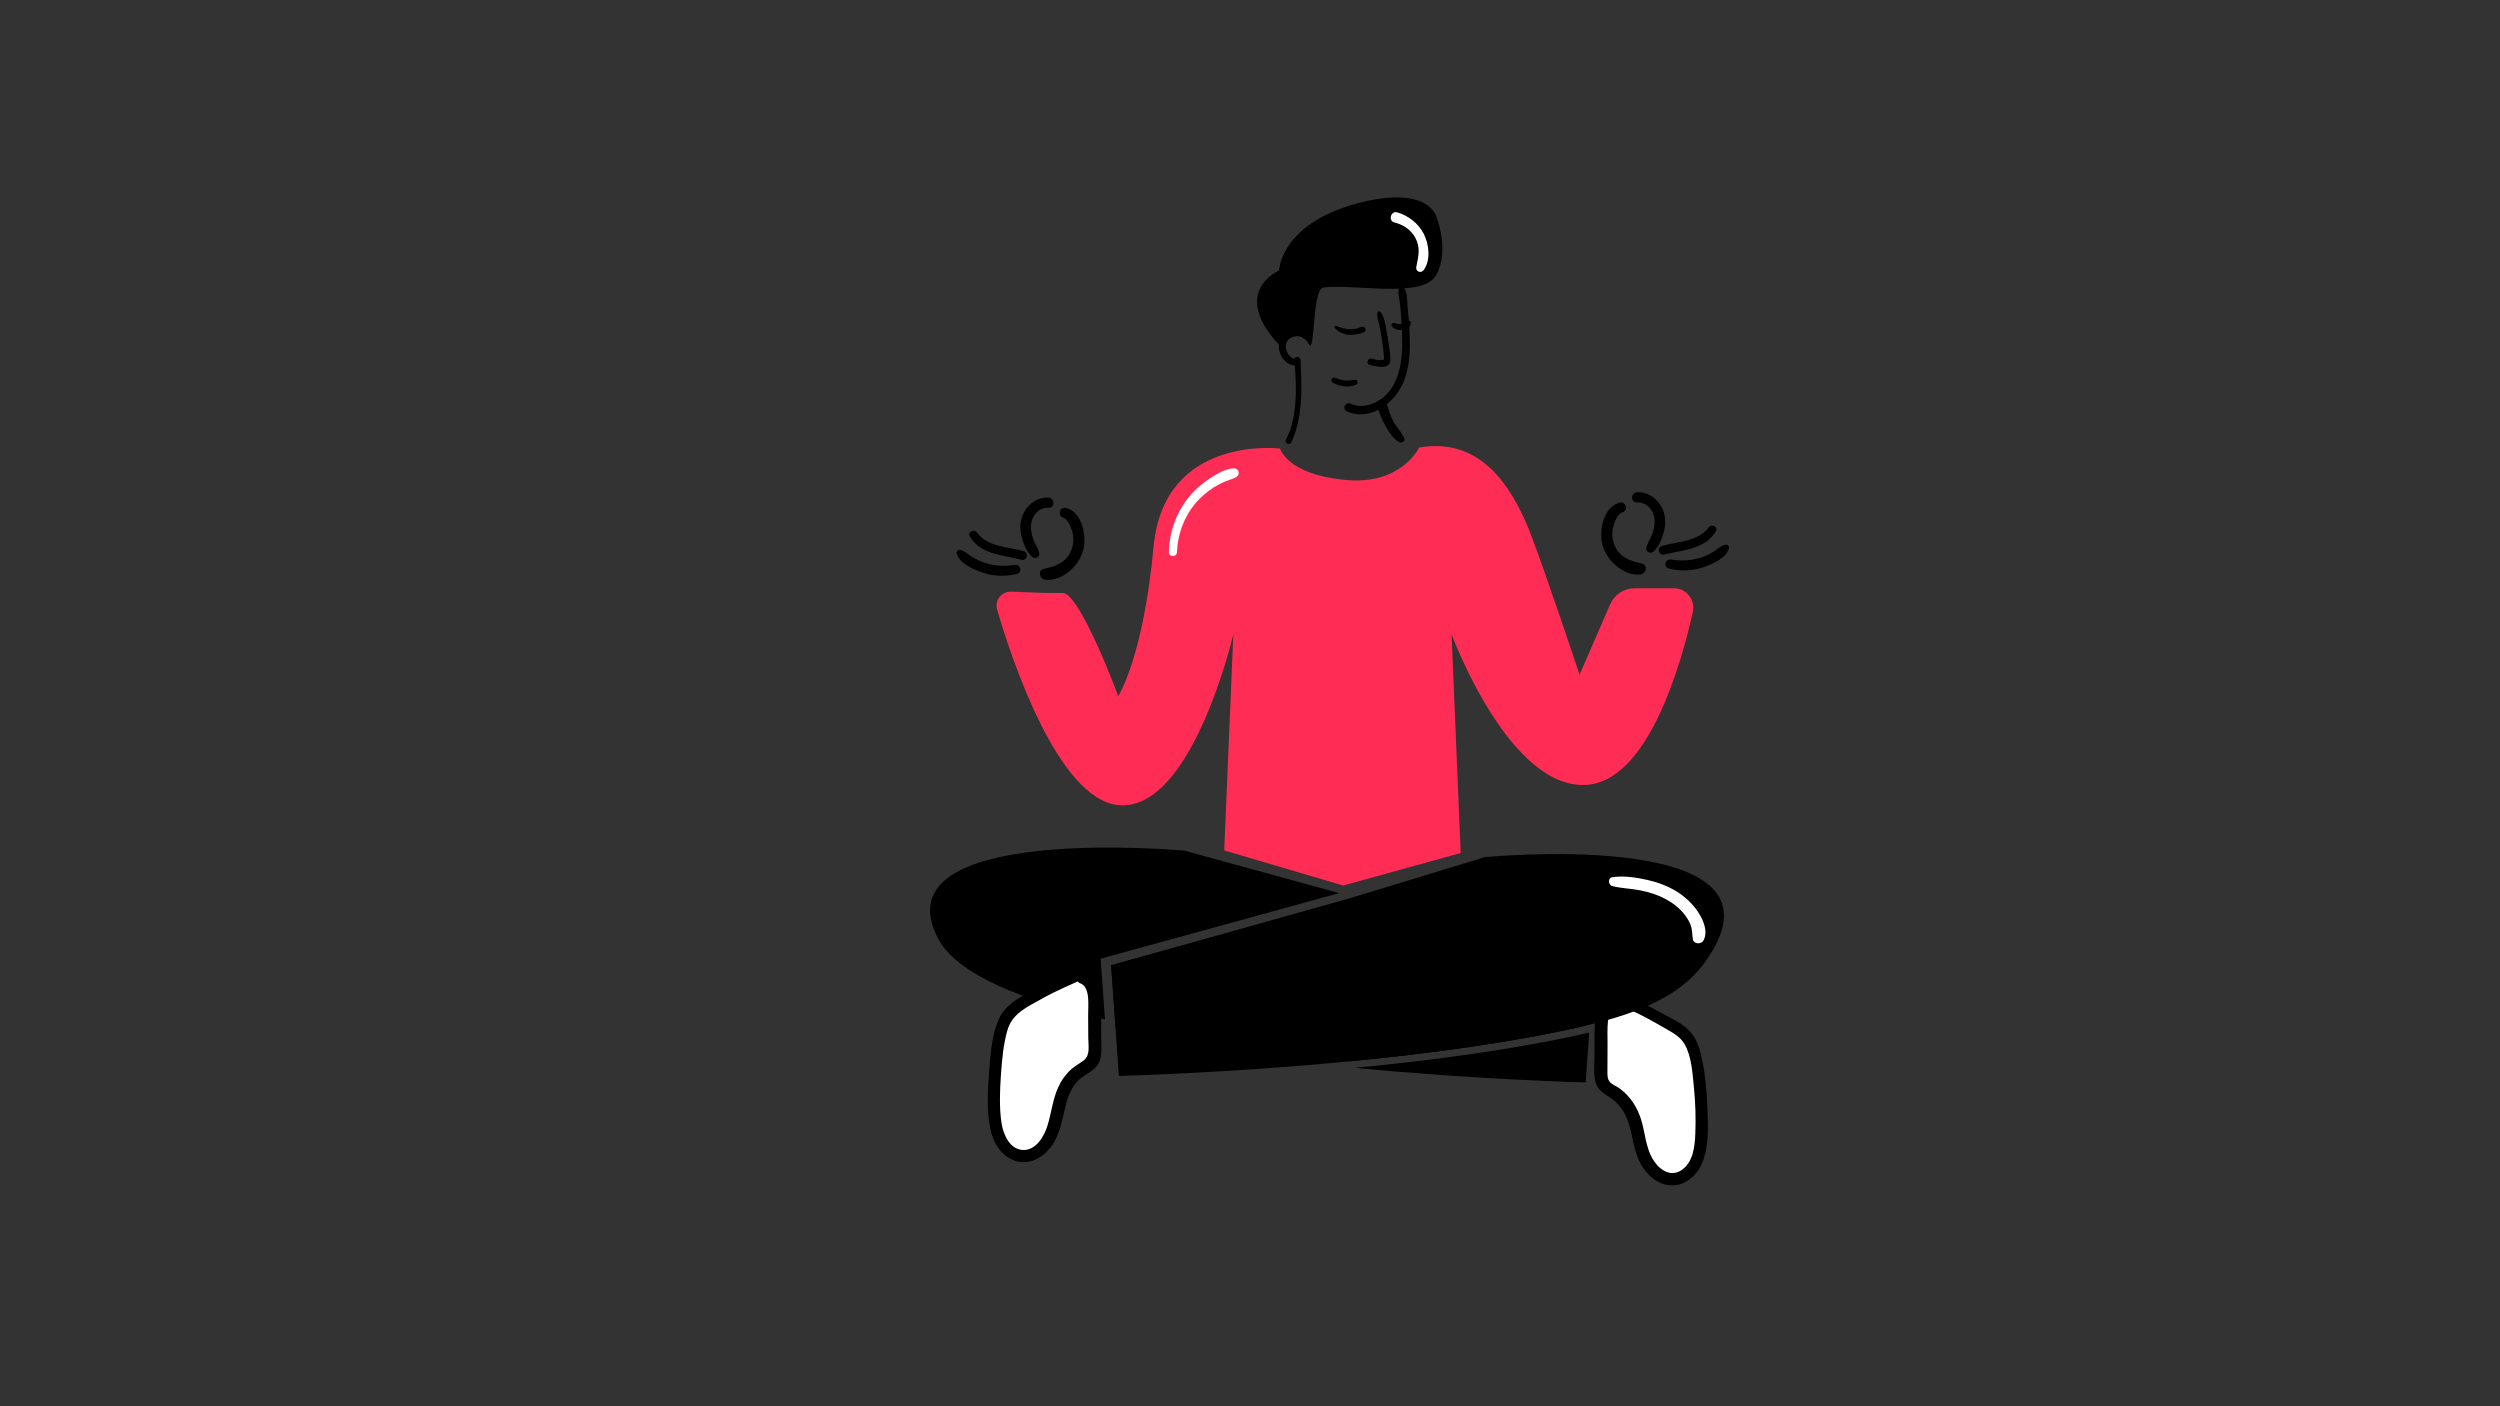 <?xml version="1.0" encoding="utf-8"?>
<!-- Generator: Adobe Illustrator 24.0.2, SVG Export Plug-In . SVG Version: 6.00 Build 0)  -->
<svg version="1.1" id="Layer_1" xmlns="http://www.w3.org/2000/svg" xmlns:xlink="http://www.w3.org/1999/xlink" x="0px" y="0px"
	 viewBox="0 0 1920 1080" style="enable-background:new 0 0 1920 1080;" xml:space="preserve">
<rect x="0" y="0" width="1920" height="1080" fill="#333333" stroke="none"/>
<style type="text/css">
	.st0{fill:#6CACEC;}
	.st1{fill:none;stroke:#000000;stroke-width:2;stroke-linecap:round;stroke-linejoin:round;stroke-miterlimit:10;}
	.st2{opacity:0.1;}
	.st3{fill:#FFFFFF;}
	.st4{fill:#FF81C4;}
	.st5{fill:#FFFFFF;stroke:#000000;stroke-width:2;stroke-linecap:round;stroke-linejoin:round;stroke-miterlimit:10;}
	.st6{fill:#5856D6;}
	.st7{fill:#FF81C4;stroke:#000000;stroke-width:2;stroke-linecap:round;stroke-linejoin:round;stroke-miterlimit:10;}
	.st8{fill:#3880BA;}
	.st9{fill:#FFFFFF;stroke:#000000;stroke-miterlimit:10;}
	.st10{fill:none;stroke:#000000;stroke-miterlimit:10;}
	.st11{fill:none;stroke:#000000;stroke-width:8;stroke-linecap:round;stroke-linejoin:round;stroke-miterlimit:10;}
	.st12{fill:url(#SVGID_1_);stroke:#F2566A;stroke-miterlimit:10;}
	.st13{fill:url(#SVGID_2_);}
	.st14{fill:none;stroke:#F2566A;stroke-miterlimit:10;}
	.st15{fill:none;stroke:#F2566A;stroke-miterlimit:10;stroke-dasharray:10.28,139.814;}
	.st16{fill:url(#SVGID_4_);stroke:#F2566A;stroke-miterlimit:10;}
	.st17{fill:url(#SVGID_5_);stroke:#F2566A;stroke-miterlimit:10;}
	.st18{fill:url(#SVGID_6_);fill-opacity:0.15;stroke:#549BF4;stroke-width:2;stroke-opacity:8.222246e-02;}
	.st19{fill:url(#SVGID_8_);fill-opacity:0.15;stroke:#549BF4;stroke-width:2;stroke-opacity:8.222246e-02;}
	.st20{opacity:0.62;fill:url(#SVGID_10_);fill-opacity:0.5;}
	.st21{opacity:0.62;fill:url(#SVGID_12_);fill-opacity:0.5;}
	.st22{opacity:0.62;fill:url(#SVGID_13_);fill-opacity:0.5;}
	.st23{opacity:0.62;fill:url(#SVGID_14_);fill-opacity:0.5;}
	.st24{opacity:0.62;fill:url(#SVGID_15_);fill-opacity:0.5;}
	.st25{opacity:0.62;fill:url(#SVGID_16_);fill-opacity:0.5;}
	.st26{opacity:0.62;fill:url(#SVGID_17_);fill-opacity:0.5;}
	.st27{opacity:0.62;fill:url(#SVGID_18_);fill-opacity:0.5;}
	.st28{fill:url(#SVGID_19_);stroke:#F2566A;stroke-miterlimit:10;stroke-dasharray:203,31,0,0,0;}
	.st29{fill:none;stroke:#F2566A;stroke-miterlimit:10;stroke-dasharray:110,0,0,0,0;}
	.st30{fill:none;stroke:#CBD6E8;stroke-miterlimit:10;}
	.st31{fill:url(#SVGID_20_);}
	.st32{fill:url(#SVGID_21_);}
	.st33{fill:url(#SVGID_22_);}
	.st34{fill:url(#SVGID_23_);}
	.st35{fill:url(#SVGID_24_);}
	.st36{fill:url(#SVGID_25_);}
	.st37{fill:none;stroke:#FFFFFF;stroke-miterlimit:10;}
	.st38{fill:url(#SVGID_27_);}
	.st39{fill:none;stroke:#FFFFFF;stroke-linecap:round;stroke-miterlimit:10;}
	.st40{fill:url(#SVGID_28_);}
	.st41{fill:url(#SVGID_29_);}
	.st42{opacity:0.36;fill:url(#SVGID_30_);enable-background:new    ;}
	.st43{opacity:0.36;fill:url(#SVGID_31_);enable-background:new    ;}
	.st44{fill:url(#SVGID_32_);fill-opacity:0.15;stroke:#549BF4;stroke-width:2;stroke-opacity:8.222246e-02;}
	.st45{fill:url(#SVGID_34_);fill-opacity:0.15;stroke:#549BF4;stroke-width:2;stroke-opacity:8.222246e-02;}
	.st46{fill:url(#SVGID_35_);fill-opacity:0.15;stroke:#549BF4;stroke-width:2;stroke-opacity:8.222246e-02;}
	.st47{fill:url(#SVGID_36_);fill-opacity:0.15;stroke:#549BF4;stroke-width:2;stroke-opacity:8.222246e-02;}
	.st48{fill:url(#SVGID_37_);fill-opacity:0.5;stroke:#FFFFFF;stroke-linejoin:round;}
	.st49{fill:url(#SVGID_38_);fill-opacity:0.15;stroke:#549BF4;stroke-width:2;stroke-opacity:8.222246e-02;}
	.st50{opacity:0.54;fill:#FFFFFF;enable-background:new    ;}
	.st51{fill:#363C61;}
	.st52{fill:none;stroke:url(#SVGID_39_);stroke-width:9;stroke-miterlimit:10;}
	.st53{fill:none;stroke:url(#SVGID_40_);stroke-width:9;stroke-miterlimit:10;}
	.st54{fill:none;stroke:#FFFFFF;stroke-width:3;stroke-miterlimit:10;}
	.st55{opacity:0.62;fill:url(#SVGID_41_);fill-opacity:0.5;}
	.st56{opacity:0.62;fill:url(#SVGID_42_);fill-opacity:0.5;}
	.st57{opacity:0.62;fill:url(#SVGID_43_);fill-opacity:0.5;}
	.st58{opacity:0.6;fill:url(#SVGID_44_);fill-opacity:0.5;}
	.st59{fill:url(#SVGID_45_);fill-opacity:0.15;stroke:#549BF4;stroke-width:2;stroke-opacity:8.222246e-02;}
	.st60{fill:url(#SVGID_46_);fill-opacity:0.15;stroke:#549BF4;stroke-width:2;stroke-opacity:8.222246e-02;}
	.st61{fill:url(#SVGID_47_);fill-opacity:0.15;stroke:#549BF4;stroke-width:2;stroke-opacity:8.222246e-02;}
	.st62{fill:url(#SVGID_48_);fill-opacity:0.15;stroke:#549BF4;stroke-width:2;stroke-opacity:8.222246e-02;}
	.st63{opacity:0.62;fill:url(#SVGID_49_);fill-opacity:0.5;}
	.st64{opacity:0.62;fill:url(#SVGID_50_);fill-opacity:0.5;}
	.st65{opacity:5.000000e-02;fill:none;stroke:#FFFFFF;stroke-width:2;stroke-miterlimit:10;}
	.st66{opacity:0.15;fill:url(#SVGID_51_);fill-opacity:0.5;}
	.st67{opacity:0.5;}
	.st68{fill:none;stroke:#FFFFFF;stroke-width:2;stroke-dasharray:11.85,11.85;}
	.st69{fill:url(#SVGID_52_);fill-opacity:0.5;stroke:#FFFFFF;stroke-linejoin:round;}
	.st70{fill:url(#SVGID_53_);fill-opacity:0.15;stroke:#549BF4;stroke-width:2;stroke-opacity:8.222246e-02;}
	.st71{fill:#CAD6E8;}
	.st72{fill:url(#SVGID_54_);}
	.st73{fill:url(#SVGID_55_);}
	.st74{opacity:0.89;fill:#F2566A;enable-background:new    ;}
	.st75{fill:#EBF1FC;}
	.st76{fill:#CEDEF2;}
	.st77{fill:url(#SVGID_56_);}
	.st78{fill:url(#SVGID-2_1_);}
	.st79{fill:url(#SVGID-3_1_);}
	.st80{fill:url(#SVGID_57_);}
	.st81{clip-path:url(#SVGID_58_);}
	.st82{fill:url(#SVGID_59_);}
	.st83{fill:#CBD6E8;}
	.st84{stroke:#000000;stroke-miterlimit:10;}
	.st85{fill:url(#SVGID_60_);}
	.st86{fill:url(#SVGID-4_1_);}
	.st87{fill:url(#SVGID_61_);}
	.st88{opacity:0.36;fill:url(#SVGID_62_);enable-background:new    ;}
	.st89{opacity:0.4;fill:#3574EC;enable-background:new    ;}
	.st90{fill:url(#SVGID-5_1_);}
	.st91{fill:url(#SVGID-6_1_);}
	.st92{fill:url(#SVGID_63_);}
	.st93{clip-path:url(#SVGID_64_);}
	.st94{fill:url(#SVGID_65_);}
	.st95{fill:url(#SVGID-7_1_);}
	.st96{opacity:0.4;fill:#FFFFFF;enable-background:new    ;}
	.st97{opacity:0.9;fill:#FFFFFF;enable-background:new    ;}
	.st98{opacity:0.9;}
	.st99{fill:url(#SVGID_66_);}
	.st100{opacity:0.36;fill:url(#SVGID_67_);enable-background:new    ;}
	.st101{fill:url(#SVGID_68_);}
	.st102{fill:url(#SVGID_69_);}
	.st103{fill:url(#SVGID_70_);fill-opacity:0.3;}
	.st104{opacity:8.000000e-02;fill:#549BF4;enable-background:new    ;}
	.st105{fill:url(#SVGID_71_);fill-opacity:0.15;}
	.st106{opacity:0.8;}
	.st107{fill:#9090D0;}
	.st108{fill:none;stroke:#000000;stroke-width:3;stroke-linecap:round;stroke-linejoin:round;stroke-miterlimit:10;}
	.st109{fill:#CFCED4;}
	.st110{fill:#FEAD91;}
	.st111{fill:#FFFFFF;stroke:#000000;stroke-width:3;stroke-linecap:round;stroke-linejoin:round;stroke-miterlimit:10;}
	.st112{fill:#FEAD91;stroke:#000000;stroke-width:3;stroke-miterlimit:10;}
	.st113{fill:#FFE2AA;}
	.st114{fill:#FFE2AA;stroke:#000000;stroke-width:3;stroke-linecap:round;stroke-linejoin:round;stroke-miterlimit:10;}
	.st115{fill:none;stroke:#000000;stroke-width:4;stroke-linecap:round;stroke-linejoin:round;stroke-miterlimit:10;}
	.st116{fill:#FFFFFF;stroke:#000000;stroke-width:5;stroke-linecap:round;stroke-linejoin:round;stroke-miterlimit:10;}
	.st117{fill:none;stroke:#000000;stroke-width:3;stroke-miterlimit:10;}
	.st118{fill:#FFFFFF;stroke:#000000;stroke-width:2;stroke-miterlimit:10;}
	.st119{fill:#FFC9E6;}
	.st120{fill:#FCA1BB;}
	.st121{fill:#151614;}
	.st122{fill:#FFFFFF;stroke:#1B0042;stroke-width:2;stroke-linecap:round;stroke-linejoin:round;stroke-miterlimit:10;}
	.st123{fill:none;stroke:#1B0042;stroke-width:2;stroke-linecap:round;stroke-linejoin:round;stroke-miterlimit:10;}
	.st124{fill:#1B0042;}
	
		.st125{opacity:0.15;clip-path:url(#XMLID_13_);fill:none;stroke:#FFFFFF;stroke-width:2;stroke-linecap:round;stroke-linejoin:round;stroke-miterlimit:10;}
	.st126{fill:none;stroke:#000000;stroke-linecap:round;stroke-linejoin:round;stroke-miterlimit:10;}
	.st127{fill:none;stroke:#FFFFFF;stroke-linecap:round;stroke-linejoin:round;stroke-miterlimit:10;}
	
		.st128{opacity:0.15;clip-path:url(#XMLID_15_);fill:none;stroke:#FFFFFF;stroke-width:2;stroke-linecap:round;stroke-linejoin:round;stroke-miterlimit:10;}
	
		.st129{opacity:0.15;clip-path:url(#XMLID_16_);fill:none;stroke:#FFFFFF;stroke-width:2;stroke-linecap:round;stroke-linejoin:round;stroke-miterlimit:10;}
	.st130{fill:none;stroke:#FFFFFF;stroke-width:2;stroke-linecap:round;stroke-linejoin:round;stroke-miterlimit:10;}
	
		.st131{opacity:0.15;clip-path:url(#XMLID_17_);fill:none;stroke:#FFFFFF;stroke-width:2;stroke-linecap:round;stroke-linejoin:round;stroke-miterlimit:10;}
	.st132{opacity:0.15;clip-path:url(#XMLID_18_);fill:none;stroke:#FFFFFF;stroke-width:2;stroke-miterlimit:10;}
	
		.st133{opacity:0.15;clip-path:url(#XMLID_19_);fill:none;stroke:#FFFFFF;stroke-width:2;stroke-linecap:round;stroke-linejoin:round;stroke-miterlimit:10;}
	.st134{fill:#FFFFFF;stroke:#2C234A;stroke-width:2;stroke-linecap:round;stroke-linejoin:round;stroke-miterlimit:10;}
	.st135{fill:#8AAFF6;}
	.st136{fill:none;stroke:#2C234A;stroke-width:2;stroke-linecap:round;stroke-linejoin:round;stroke-miterlimit:10;}
	.st137{opacity:0.2;}
	.st138{fill:#2C234A;}
	.st139{fill:none;stroke:#4417D7;stroke-width:2;stroke-linecap:round;stroke-linejoin:round;stroke-miterlimit:10;}
	.st140{fill:none;stroke:#EFCC4A;stroke-width:2;stroke-linecap:round;stroke-linejoin:round;stroke-miterlimit:10;}
	.st141{fill:#E3DFFF;}
	.st142{fill:none;stroke:#9D8AF6;stroke-width:2;stroke-linecap:round;stroke-linejoin:round;stroke-miterlimit:10;}
	.st143{clip-path:url(#SVGID_72_);}
	.st144{fill:none;stroke:#E3DFFF;stroke-width:4;stroke-linecap:round;stroke-linejoin:round;stroke-miterlimit:10;}
	.st145{fill:none;stroke:#D6D4D4;stroke-width:10;stroke-linecap:round;stroke-linejoin:round;stroke-miterlimit:10;}
	.st146{fill:none;stroke:#FF4B42;stroke-width:10;stroke-linecap:round;stroke-linejoin:round;stroke-miterlimit:10;}
	.st147{fill:#D7B9D8;}
	.st148{fill:#D6D4D4;}
	.st149{fill:#FFB69D;}
	.st150{fill:#D6D4D4;stroke:#FFFFFF;stroke-width:2;stroke-miterlimit:10;}
	.st151{clip-path:url(#XMLID_20_);}
	.st152{clip-path:url(#XMLID_21_);}
	.st153{fill:none;stroke:#FFFFFF;stroke-width:5;stroke-linecap:round;stroke-linejoin:round;stroke-miterlimit:10;}
	.st154{fill:#FF4B42;}
	.st155{clip-path:url(#XMLID_24_);}
	.st156{clip-path:url(#SVGID_74_);}
	.st157{clip-path:url(#XMLID_25_);}
	.st158{fill:#FEC0D9;}
	
		.st159{fill:none;stroke:#D6D4D4;stroke-width:3;stroke-linecap:round;stroke-linejoin:round;stroke-miterlimit:10;stroke-dasharray:20,20;}
	.st160{fill:#6BA5BD;}
	.st161{clip-path:url(#XMLID_28_);}
	.st162{clip-path:url(#SVGID_76_);}
	.st163{clip-path:url(#XMLID_29_);}
	.st164{clip-path:url(#XMLID_33_);}
	.st165{fill:none;stroke:#FFFFFF;stroke-width:4;stroke-linecap:round;stroke-linejoin:round;stroke-miterlimit:10;}
	.st166{fill:none;stroke:#FFFF00;stroke-width:2;stroke-linecap:round;stroke-linejoin:round;stroke-miterlimit:10;}
	.st167{fill:#FEC0D9;stroke:#000000;stroke-width:3;stroke-linecap:round;stroke-linejoin:round;stroke-miterlimit:10;}
	.st168{fill:#FFCDB2;stroke:#000000;stroke-width:2;stroke-linecap:round;stroke-linejoin:round;stroke-miterlimit:10;}
	.st169{stroke:#FFFFFF;stroke-width:2;stroke-miterlimit:10;}
	.st170{fill:#996533;stroke:#000000;stroke-width:2;stroke-linecap:round;stroke-linejoin:round;stroke-miterlimit:10;}
	.st171{stroke:#000000;stroke-width:2;stroke-linecap:round;stroke-linejoin:round;stroke-miterlimit:10;}
	.st172{fill:#996533;stroke:#000000;stroke-width:2;stroke-miterlimit:10;}
	.st173{fill:#FF6600;stroke:#000000;stroke-width:2;stroke-linecap:round;stroke-linejoin:round;stroke-miterlimit:10;}
	.st174{fill:#FFCDB2;}
	.st175{fill:none;stroke:#000000;stroke-width:2;stroke-miterlimit:10;}
	.st176{fill:none;stroke:#000000;stroke-width:5;stroke-linecap:round;stroke-linejoin:round;stroke-miterlimit:10;}
	.st177{fill:#9B4CB5;stroke:#000000;stroke-width:2;stroke-linecap:round;stroke-linejoin:round;stroke-miterlimit:10;}
	.st178{fill:#C8C8FF;stroke:#000000;stroke-width:2;stroke-linecap:round;stroke-linejoin:round;stroke-miterlimit:10;}
	.st179{fill:#DDDCDD;}
	.st180{fill:#FA6058;stroke:#000000;stroke-width:2;stroke-miterlimit:10;}
	.st181{fill:#FBBC2D;stroke:#000000;stroke-width:2;stroke-miterlimit:10;}
	.st182{fill:#30CA41;stroke:#000000;stroke-width:2;stroke-miterlimit:10;}
	.st183{stroke:#FFFFFF;stroke-width:2;stroke-linecap:round;stroke-linejoin:round;stroke-miterlimit:10;}
	.st184{fill:none;stroke:#C8C8FF;stroke-width:5;stroke-linecap:round;stroke-linejoin:round;stroke-miterlimit:10;}
	.st185{stroke:#000000;stroke-width:2;stroke-miterlimit:10;}
	.st186{fill:#FF2D55;}
	.st187{fill:#D4D7FF;}
	.st188{fill:#FFCBC2;}
	.st189{clip-path:url(#SVGID_77_);}
	.st190{fill:#352F84;}
	.st191{clip-path:url(#SVGID_78_);}
	.st192{clip-path:url(#SVGID_79_);}
	.st193{clip-path:url(#XMLID_37_);}
	.st194{opacity:0.4;clip-path:url(#XMLID_41_);}
	.st195{clip-path:url(#XMLID_44_);}
	.st196{fill:#FF3167;}
	.st197{fill:#91A3B4;}
	.st198{fill:#E05555;}
	.st199{fill:none;stroke:#EFA9A9;stroke-width:2;stroke-miterlimit:10;}
	.st200{clip-path:url(#XMLID_46_);}
	.st201{fill:#F2F2F2;}
	.st202{fill:#6F8393;}
	.st203{fill:#333333;}
	.st204{fill:#B5C7C3;}
	.st205{clip-path:url(#XMLID_47_);}
	.st206{clip-path:url(#SVGID_81_);}
	.st207{clip-path:url(#XMLID_50_);}
	.st208{fill:#5595E0;}
	.st209{fill:#FCFCFC;}
	.st210{fill:none;stroke:#CACBDB;stroke-width:10;stroke-linecap:round;stroke-linejoin:round;stroke-miterlimit:10;}
	
		.st211{fill:none;stroke:#CACBDB;stroke-width:10;stroke-linecap:round;stroke-linejoin:round;stroke-miterlimit:10;stroke-dasharray:30,30;}
	.st212{fill:none;stroke:#CACBDB;stroke-width:21;stroke-linecap:round;stroke-linejoin:round;stroke-miterlimit:10;}
	.st213{fill:#E45858;}
	.st214{fill:#CFD4FF;}
	.st215{fill:#2A2C67;}
	.st216{clip-path:url(#XMLID_51_);}
	.st217{fill:#585DE4;}
	.st218{fill:none;stroke:#324A81;stroke-width:5;stroke-linecap:round;stroke-linejoin:round;stroke-miterlimit:10;}
	.st219{fill:#CFD4FF;stroke:#2A2C67;stroke-width:5;stroke-linecap:round;stroke-linejoin:round;stroke-miterlimit:10;}
	.st220{clip-path:url(#XMLID_52_);}
	.st221{clip-path:url(#XMLID_53_);}
	.st222{fill:none;stroke:#FEFEFF;stroke-width:5;stroke-linecap:round;stroke-linejoin:round;stroke-miterlimit:10;}
	.st223{fill:#CFD4FF;stroke:#2A2C67;stroke-width:5;stroke-miterlimit:10;}
	.st224{fill:none;stroke:#2A2C67;stroke-width:5;stroke-linecap:round;stroke-linejoin:round;stroke-miterlimit:10;}
	.st225{fill:none;stroke:#585DE4;stroke-width:5;stroke-miterlimit:10;}
	.st226{fill:none;stroke:#585DE4;stroke-width:5;stroke-linecap:round;stroke-linejoin:round;stroke-miterlimit:10;}
	.st227{fill:#E8E8F7;}
	
		.st228{opacity:0.4;fill:none;stroke:#303044;stroke-width:2.51;stroke-linecap:round;stroke-linejoin:round;stroke-miterlimit:10;}
	.st229{fill:#FEC5C4;}
	.st230{fill:#EF8D8B;}
	.st231{fill:#FEC5C4;stroke:#EF8D8B;stroke-width:2.51;stroke-linecap:round;stroke-linejoin:round;stroke-miterlimit:10;}
	.st232{fill:#F048BA;}
	.st233{fill:#FFFFFF;stroke:#E8E8F7;stroke-width:2;stroke-linecap:round;stroke-linejoin:round;stroke-miterlimit:10;}
	.st234{fill:none;stroke:#E8E8F7;stroke-width:2;stroke-linecap:round;stroke-linejoin:round;stroke-miterlimit:10;}
	.st235{fill:#303044;}
	.st236{fill:none;}
	.st237{fill:none;stroke:#EF8D8B;stroke-width:2.51;stroke-linecap:round;stroke-linejoin:round;stroke-miterlimit:10;}
	.st238{fill:none;stroke:#E8E8F7;stroke-width:7;stroke-linecap:round;stroke-linejoin:round;stroke-miterlimit:10;}
	.st239{fill:#FFFFFF;stroke:#E8E8F7;stroke-width:7;stroke-linecap:round;stroke-linejoin:round;stroke-miterlimit:10;}
	.st240{fill:#FFFFFF;stroke:#E8E8F7;stroke-width:5.62;stroke-miterlimit:10;}
	.st241{fill:#E8E8F7;stroke:#E8E8F7;stroke-width:5.62;stroke-miterlimit:10;}
	.st242{fill:#FEC5C4;stroke:#EF8D8B;stroke-width:2;stroke-linecap:round;stroke-linejoin:round;stroke-miterlimit:10;}
	.st243{fill:none;stroke:#EF8D8B;stroke-width:2;stroke-linecap:round;stroke-linejoin:round;stroke-miterlimit:10;}
	.st244{fill:#E8E8F7;stroke:#FFFFFF;stroke-width:5.62;stroke-miterlimit:10;}
	.st245{opacity:0.4;fill:none;stroke:#000000;stroke-width:2;stroke-linecap:round;stroke-linejoin:round;stroke-miterlimit:10;}
	.st246{fill:none;stroke:#E8E8F7;stroke-width:5.132;stroke-miterlimit:10;}
	.st247{fill:none;stroke:#EF8D8B;stroke-width:2;stroke-linecap:round;stroke-miterlimit:10;}
	.st248{fill:#FFFFFF;stroke:#E8E8F7;stroke-width:5;stroke-miterlimit:10;}
	.st249{fill:#E8E8F7;stroke:#E8E8F7;stroke-width:5;stroke-miterlimit:10;}
	.st250{fill:#FFFFFF;stroke:#E8E8F7;stroke-width:5;stroke-miterlimit:10;stroke-dasharray:20,20;}
	.st251{fill:#F2F2F6;}
	.st252{opacity:0.4;fill:#FFFFFF;stroke:#000000;stroke-width:2.116;stroke-linecap:round;stroke-miterlimit:10;}
	
		.st253{opacity:0.4;fill:none;stroke:#000000;stroke-width:2.116;stroke-linecap:round;stroke-linejoin:round;stroke-miterlimit:10;stroke-dasharray:140.719,204.201;}
	.st254{opacity:0.4;fill:none;stroke:#000000;stroke-width:2.116;stroke-linecap:round;stroke-miterlimit:10;}
	.st255{fill:#282828;}
	.st256{fill:#FEC5C4;stroke:#EF8D8B;stroke-width:1.058;stroke-linecap:round;stroke-miterlimit:10;}
	.st257{fill:none;stroke:#FFFFFF;stroke-width:8;stroke-linecap:round;stroke-linejoin:round;stroke-miterlimit:10;}
	
		.st258{fill:none;stroke:#E8E8F7;stroke-width:5;stroke-linecap:round;stroke-linejoin:round;stroke-miterlimit:10;stroke-dasharray:20,20;}
	.st259{fill:none;stroke:#E8E8F7;stroke-width:4.743;stroke-linecap:round;stroke-linejoin:round;stroke-miterlimit:10;}
	
		.st260{opacity:0.4;fill:none;stroke:#000000;stroke-width:1.709;stroke-linecap:round;stroke-linejoin:round;stroke-miterlimit:10;}
	.st261{fill-rule:evenodd;clip-rule:evenodd;fill:#F7931A;}
	.st262{fill:none;stroke:#EF8D8B;stroke-width:1.956;stroke-linecap:round;stroke-linejoin:round;stroke-miterlimit:10;}
</style>
<g>
	<g>
		<path class="st3" d="M1236.5,765.5c16.3,4.5,31.2,12.9,45.9,21.1c4.5,2.5,9.1,5.1,12.5,9c5,5.7,6.8,13.4,8.1,20.9
			c3.2,17.9,4.4,36.2,3.6,54.3c-0.3,7.5-1,15.1-4.2,21.8s-9.5,12.4-16.9,13c-11.2,0.9-20.1-9.6-23.8-20.2
			c-3.7-10.6-4.2-22.3-9.4-32.2c-3.2-6.2-8.1-11.5-14.1-15.1c-2.3-1.4-4.8-2.6-6.5-4.8c-2.2-2.9-2.3-6.9-2.3-10.5
			c0.1-11.1,0.1-22.2,0.2-33.3c0-8.2,1.5-18.6,9.4-21"/>
		<g>
			<path d="M1235,768c10.3,4.9,20.9,8.9,30.9,14.5c4.8,2.6,9.5,5.3,14.2,8c5.2,3,10.5,6,13.6,11.3c5.5,9.4,6.1,22.5,7.2,33
				c1.2,12,1.6,24,1.1,36c-0.4,10-1.7,22.3-11.1,28.2c-9,5.5-17.7-1.8-22-9.5c-5.1-9.1-5.5-20.1-8.6-29.9c-3-9.4-8.2-17.6-16.2-23.5
				c-2.2-1.7-5.8-3-7.7-5.1c-2-2.3-1.9-5.3-1.9-8.2c0-6.9,0.1-13.7,0.1-20.6c0-5.9-0.3-12,0.3-17.9c0.4-3.9,1.3-9.6,5.5-11.2
				c5.8-2.2,3.3-11.6-2.6-9.4c-10.1,3.8-12.6,14-13,23.8c-0.3,7.1-0.1,14.3-0.2,21.5c0,6.7-0.8,13.9,0.4,20.6
				c1.2,6.5,5.5,9.5,10.7,12.8c5.7,3.6,10.2,8.6,13,14.8c5.3,11.5,5,24.7,11,35.9c4.8,9.1,13.6,17.3,24.4,17.3
				c11,0,19.7-8.4,23.5-18.1c5-12.5,4.2-27.7,3.7-41c-0.5-14.1-1.8-28.7-5.2-42.5c-1.6-6.5-4.4-12.9-9.2-17.7
				c-5.2-5.2-12.2-8.4-18.6-11.9c-12.8-6.9-27.2-15-41.8-16.7C1233.6,762.3,1232.5,766.8,1235,768L1235,768z"/>
		</g>
	</g>
	<path class="st186" d="M983.1,344.5c0,0-89-11-97.1,75.1c-8.1,86.1-27.2,115-27.2,115s-29.5-79.7-42.8-79.2c-8,0.3-26.2-0.4-39.3-1
		c-7.5-0.3-13,6.7-10.9,13.9c11.6,39.5,47,145.3,93,150c56.6,5.8,88.4-131.2,88.4-131.2l-7,166l91.3,27l90.3-25l-7-168
		c0,0,44.5,120.8,104.6,115.6c46.8-4.1,71.9-93.4,80.7-132.7c2.1-9.3-5-18.2-14.5-18.2h-30.2c-8.2,0-15.5,4.8-18.8,12.3l-23.5,54.1
		c0,0-27.6-82.8-38-109.2c-21.3-54-50-71.1-85.2-65.3c0,0-13.7,29.5-57.6,24.8C988.3,364.2,983.1,344.5,983.1,344.5z"/>
	<path d="M845.3,736.3l3.3,46.7c-63-14.5-113.3-34.5-127.9-61.7c-48-90,189-68,189-68l118.8,32.6L845.3,736.3z"/>
	<path d="M1220.5,793l-2.7,38.3c0,0-81.1-1.9-177.2-11.2C1100,814.4,1165.1,805.8,1220.5,793z"/>
	<path d="M1219.8,741.3l-3.3,46.7c-55.3,12.8-120.5,21.3-179.9,27.1c-59.4-5.8-124.6-14.3-179.9-27.1l-3.3-46.7l183.2-50.4
		L1219.8,741.3z"/>
	<path d="M1317.3,726.3c-14.6,27.3-37.8,47.2-100.9,61.7c-55.3,12.8-120.5,21.3-179.9,27.1c-96.1,9.3-177.2,11.2-177.2,11.2
		l-2.7-38.3l-3.3-46.7l183.2-51.4l103.8-31.6C1140.3,658.3,1365.3,636.3,1317.3,726.3z"/>
	<g>
		<path class="st3" d="M833.9,747.5c-16.3,4.5-31.2,12.9-45.9,21.1c-4.5,2.5-9.1,5.1-12.5,9c-5,5.7-6.8,13.4-8.1,20.9
			c-3.2,17.9-4.4,36.2-3.6,54.3c0.3,7.5,1,15.1,4.2,21.8s9.5,12.4,16.9,13c11.2,0.9,20.1-9.6,23.8-20.2c3.7-10.6,4.2-22.3,9.4-32.2
			c3.2-6.2,8.1-11.5,14.1-15.1c2.3-1.4,4.8-2.6,6.5-4.8c2.2-2.9,2.3-6.9,2.3-10.5c-0.1-11.1-0.1-22.2-0.2-33.3
			c0-8.2-1.5-18.6-9.4-21"/>
		<g>
			<path d="M833.9,744.6c-13.3,1.5-26.1,8.5-37.8,14.6c-11.2,5.8-23.7,11.4-29.1,23.7c-5.4,12.4-6.4,27.5-7.4,40.8
				c-1.1,13.9-1.8,28.7,0.8,42.5c2,10.8,8.2,21.7,19.2,25.3c10.5,3.5,20.8-2.1,27.2-10.3c7.6-9.8,8.9-21.9,12-33.6
				c1.6-6.1,4-11.9,8.2-16.7c4.4-4.9,10.9-7,15.1-11.9c4.6-5.5,3.7-13.3,3.7-19.9c-0.1-8.5-0.1-17-0.2-25.5
				c-0.1-10.8-1.5-23.4-13.1-27.7c-5.9-2.2-8.4,7.2-2.6,9.4c7.7,2.9,5.7,18,5.8,24.2c0,5.9,0.1,11.8,0.1,17.6
				c0,5.7,1.7,13.3-3.4,17.2c-3.8,2.9-7.9,4.9-11.3,8.4c-3.5,3.6-6.4,7.8-8.4,12.4c-4.3,9.4-5.2,19.8-8.3,29.6
				c-2.5,8-8.6,18.4-18.1,18.5c-10.8,0.1-15.9-12.2-17.2-21.1c-1.7-11.9-1.2-24.4-0.4-36.3c0.8-11.5,1.8-23.5,5-34.6
				c3.8-13.2,15.6-18,26.7-24.3c11.3-6.4,23.2-11.1,34.9-16.7C837.8,748.8,836.7,744.3,833.9,744.6L833.9,744.6z"/>
		</g>
	</g>
	<g>
		<g>
			<g>
				<path d="M744.9,412.2c8.5,13.9,25.4,14,39.6,17.7c4.2,1.1,6-5.4,1.8-6.6c-12-3.4-27.9-3.1-36-14.3
					C747.9,405.9,742.7,408.7,744.9,412.2L744.9,412.2z"/>
			</g>
		</g>
		<g>
			<g>
				<path d="M734.8,425c1.7,7.6,12.9,12.4,19.6,14.7c8.5,2.9,18,3.3,26.7,1c4.6-1.2,2.6-7.7-1.9-6.9c-7.8,1.3-15.2,0.9-22.7-1.5
					c-3.6-1.2-6.9-2.7-10.1-4.7c-2.9-1.9-5.4-4.4-8.8-5.2C735.9,421.9,734.5,423.4,734.8,425L734.8,425z"/>
			</g>
		</g>
		<g>
			<g>
				<path d="M798.1,424.6c-0.9-3.6-3.2-6.7-4.4-10.1c-1.3-3.6-2.2-7.6-1.9-11.4c0.6-7.1,6.1-13.6,13.5-13.1c5,0.3,5-7.5,0-7.8
					c-9.6-0.7-17.8,6.5-20.6,15.4c-1.5,4.8-1.3,10.2,0,15c1.3,5.1,4,11.8,8.1,15.2C795.2,429.6,798.9,427.8,798.1,424.6L798.1,424.6
					z"/>
			</g>
		</g>
		<g>
			<g>
				<path d="M816.6,397.6c3.8,1.4,6.2,7.9,7.1,11.5c1.1,4.7,0.8,9.7-1.2,14.1c-4,9.1-11.9,11.7-20.8,13.7c-5,1.1-3.3,7.9,1.1,8.4
					c12.8,1.3,25.5-10.4,28.9-22c3.2-10.8-0.2-30-13-33.2C813.8,388.8,811.9,396,816.6,397.6L816.6,397.6z"/>
			</g>
		</g>
	</g>
	<g>
		<g>
			<g>
				<path d="M1312.3,405c-8.1,11.1-24,10.8-36,14.3c-4.2,1.2-2.4,7.6,1.8,6.6c14.2-3.6,31.1-3.8,39.6-17.7
					C1319.9,404.7,1314.6,401.9,1312.3,405L1312.3,405z"/>
			</g>
		</g>
		<g>
			<g>
				<path d="M1325.1,418.3c-3.2,0.7-5.5,3-8.2,4.8c-3.3,2.2-6.9,3.9-10.7,5.1c-7.5,2.4-14.9,2.8-22.7,1.5c-4.5-0.7-6.5,5.7-1.9,6.9
					c8.6,2.3,18.2,1.9,26.7-1c6.6-2.2,17.9-7.1,19.6-14.7C1328.1,419.4,1326.7,417.9,1325.1,418.3L1325.1,418.3z"/>
			</g>
		</g>
		<g>
			<g>
				<path d="M1269.8,423.7c4-3.3,6.4-9.5,7.8-14.4c1.5-5,1.8-10.7,0.2-15.8c-2.8-8.9-11-16.1-20.6-15.4c-5,0.4-5,8.1,0,7.8
					c7.4-0.5,12.9,6.1,13.5,13.1c0.3,3.6-0.5,7.2-1.6,10.6c-1.2,3.8-3.8,7.1-4.7,11C1263.7,423.8,1267.4,425.6,1269.8,423.7
					L1269.8,423.7z"/>
			</g>
		</g>
		<g>
			<g>
				<path d="M1243.9,386c-12.8,3.3-16.2,22.4-13,33.2c3.4,11.6,16.1,23.3,28.9,22c4.4-0.5,6.2-7.2,1.1-8.4
					c-8.9-2-16.8-4.6-20.8-13.7c-1.8-4.2-2.3-8.9-1.4-13.4c0.8-3.8,3.2-10.8,7.2-12.2C1250.7,392,1248.8,384.8,1243.9,386
					L1243.9,386z"/>
			</g>
		</g>
	</g>
	<g>
		<g>
			<path d="M1078.5,336.8c-1.7-4.5-5.4-8-7.8-12.1c-2.8-4.8-4.2-9.9-5.9-15.1c-1.5-4.4-7.5-2.5-6.8,1.9c0.9,5.6,3.5,11.2,6.3,16
				c2.5,4.3,5.9,10,10.6,12.1C1076.7,340.3,1079.4,339,1078.5,336.8L1078.5,336.8z"/>
		</g>
	</g>
	<path d="M982.3,264.8c4,4.4,6.5-26.5,23.1-0.2c4.6,7.4,2.4-42.8,10.9-43.8c25-3,77,9,87-10s0-44,0-44s-6-26-63-10s-58,51-58,51
		S944.3,223.8,982.3,264.8z"/>
	<g>
		<g>
			<path d="M1075.1,220.1c-2.4,3.8-0.3,9,0.1,13.3c0.6,5.5,1,11.1,1.3,16.6c0.5,10.2,0.9,20.8-1.1,30.9c-1.8,9.1-5.5,17.9-12.7,24
				c-6.9,5.8-16.7,9-25.3,5.2c-4.4-1.9-7.1,4.3-2.6,6.1c19.3,7.7,38.2-8.1,44.2-25.6c3.7-10.8,4-22.5,3.6-33.7
				c-0.2-6.9-0.8-13.7-1.5-20.6c-0.5-4.8,0-13.3-3.8-16.5C1076.5,219.3,1075.5,219.4,1075.1,220.1L1075.1,220.1z"/>
		</g>
	</g>
	<g>
		<g>
			<path d="M1004.8,260c0.2-1,0.2-1.8-0.5-2.6c-0.6-0.7-1.3-1.3-2.1-1.8c-1.4-1-3.2-1.6-4.9-1.9c-3.9-0.6-7.7,0.2-10.8,2.7
				c-6.5,5.2-5.2,15.8,0.6,21c1.7,1.5,3.8,2.8,6.2,3.1c2.7,0.3,5.3-1.2,5.5-4.1c-1.6,0-3.3,0-4.9,0c1,8.1,1.4,16.4,1.3,24.6
				c-0.1,8-0.8,16-2.8,23.8c-1.1,4.4-2.7,8.6-4.7,12.7c-0.6,1.1-0.3,2.5,0.8,3.2c1,0.6,2.7,0.3,3.2-0.8c7.1-15.4,8.1-32.3,7.7-49
				c-0.1-4.8-0.5-9.6-0.6-14.4c0-1.2-0.9-2.3-2.1-2.4c-1.1-0.1-2.5,0.5-2.7,1.8c-0.1,0.6,0.3-0.1,0.3-0.3c0,0,0.2-0.1,0.2-0.1
				c0,0-0.4,0-0.4,0c-0.2,0-0.8-0.2-1.1-0.3c-1.3-0.6-2.1-1.3-3-2.4c-1.5-1.7-2.5-4.2-2.5-6.4c-0.1-2.4,0.7-4.5,2.6-6.1
				c1.5-1.3,4-2.1,6.1-2.1c1.3,0,2.5,0.2,3.7,0.8c0.5,0.3,1,0.6,1.5,1c0.7,0.6,1.2,0.9,2.2,1C1004,260.8,1004.7,260.6,1004.8,260
				L1004.8,260z"/>
		</g>
	</g>
	<g>
		<g>
			<path d="M1057.8,240.6c-0.3,3.3,0.9,6.4,1.6,9.5c0.8,3.9,1.6,7.8,2.1,11.8c0.6,4,1.1,8.1,1.4,12.2c0.2,2.3-0.1,2.4-2.4,2.5
				c-2.3,0.1-4.9-0.6-7.1-1.2c-3.2-0.8-4.5,4.2-1.4,4.9c3.7,0.8,9.5,2.5,13.1,0.7c3.4-1.7,2.8-5.6,2.5-8.8
				c-0.6-5.4-1.3-10.8-2.4-16.1c-1-5.2-1.6-11.9-4.7-16.3C1059.7,238.7,1057.9,239.1,1057.8,240.6L1057.8,240.6z"/>
		</g>
	</g>
	<g>
		<g>
			<path d="M1025.1,251.7c5.3,6.7,15.4,6.5,22.5,3.4c2.7-1.2,0.4-5.4-2.3-4c-6.6,3.3-12.8,1.6-19.3-0.9
				C1025.1,249.9,1024.7,251.1,1025.1,251.7L1025.1,251.7z"/>
		</g>
	</g>
	<g>
		<g>
			<path d="M1068.9,250.5c2,2.7,5.1,3.3,8.3,2.8c2.8-0.5,6.8-2.2,6.3-5.6c-0.1-0.8-1-1.3-1.8-1.4c-2-0.1-3.2,2-5.1,2.4
				c-2,0.4-3.9-0.2-5.8-0.7C1069.5,247.7,1068,249.3,1068.9,250.5L1068.9,250.5z"/>
		</g>
	</g>
	<g>
		<g>
			<path d="M1023.6,294c5.5,2.8,12.3,4,18.1,1.4c1.8-0.8,0.9-4-1-3.7c-5.3,0.7-9.9,1-14.9-1.5C1023.3,288.9,1021.1,292.7,1023.6,294
				L1023.6,294z"/>
		</g>
	</g>
	<g>
		<g>
			<path class="st3" d="M1093.4,207.4c5.6-7.6,4.1-20,0-27.9c-4.1-8-11.8-13.9-20.3-16.4c-5-1.5-7.2,6.6-2.1,7.8
				c6.7,1.6,12.6,5.5,15.9,11.6c4.3,7.9,2.4,14.4,0.8,22.6C1087.1,208.6,1091.3,210.2,1093.4,207.4L1093.4,207.4z"/>
		</g>
	</g>
	<g>
		<g>
			<path class="st3" d="M1238.2,680.5c7,1.8,14.5,1.9,21.6,3.3c6.9,1.4,13.7,3.5,19.8,6.9c5.5,3,10.6,7,14.4,12
				c1.7,2.3,3.3,4.8,4.3,7.5c1.5,3.7,1.2,7.2,1.8,11.1c0.6,3.9,6.4,4.1,8.1,1.1c3.9-6.9-0.1-16-4.1-22c-4.2-6.4-10-11.7-16.5-15.8
				c-7-4.3-14.8-7.1-22.8-8.9c-8.6-1.9-17.9-3.3-26.7-2C1234.7,674.3,1235.1,679.7,1238.2,680.5L1238.2,680.5z"/>
		</g>
	</g>
	<g>
		<g>
			<path class="st3" d="M903.9,424.1c0.5-13.7,5.4-27.2,14.3-37.7c4.1-4.8,8.9-8.9,14.3-12.3c2.9-1.8,5.9-3.3,9-4.6
				c2.8-1.1,5.7-1.7,8.2-3.3c2.9-1.8,1.8-6.5-1.8-6.5c-6.4-0.1-14,4.6-19.2,8c-6.2,4.1-11.8,9.1-16.4,15
				c-9.3,11.8-14.3,26.3-14.6,41.3C897.7,428.1,903.8,428,903.9,424.1L903.9,424.1z"/>
		</g>
	</g>
</g>
</svg>
